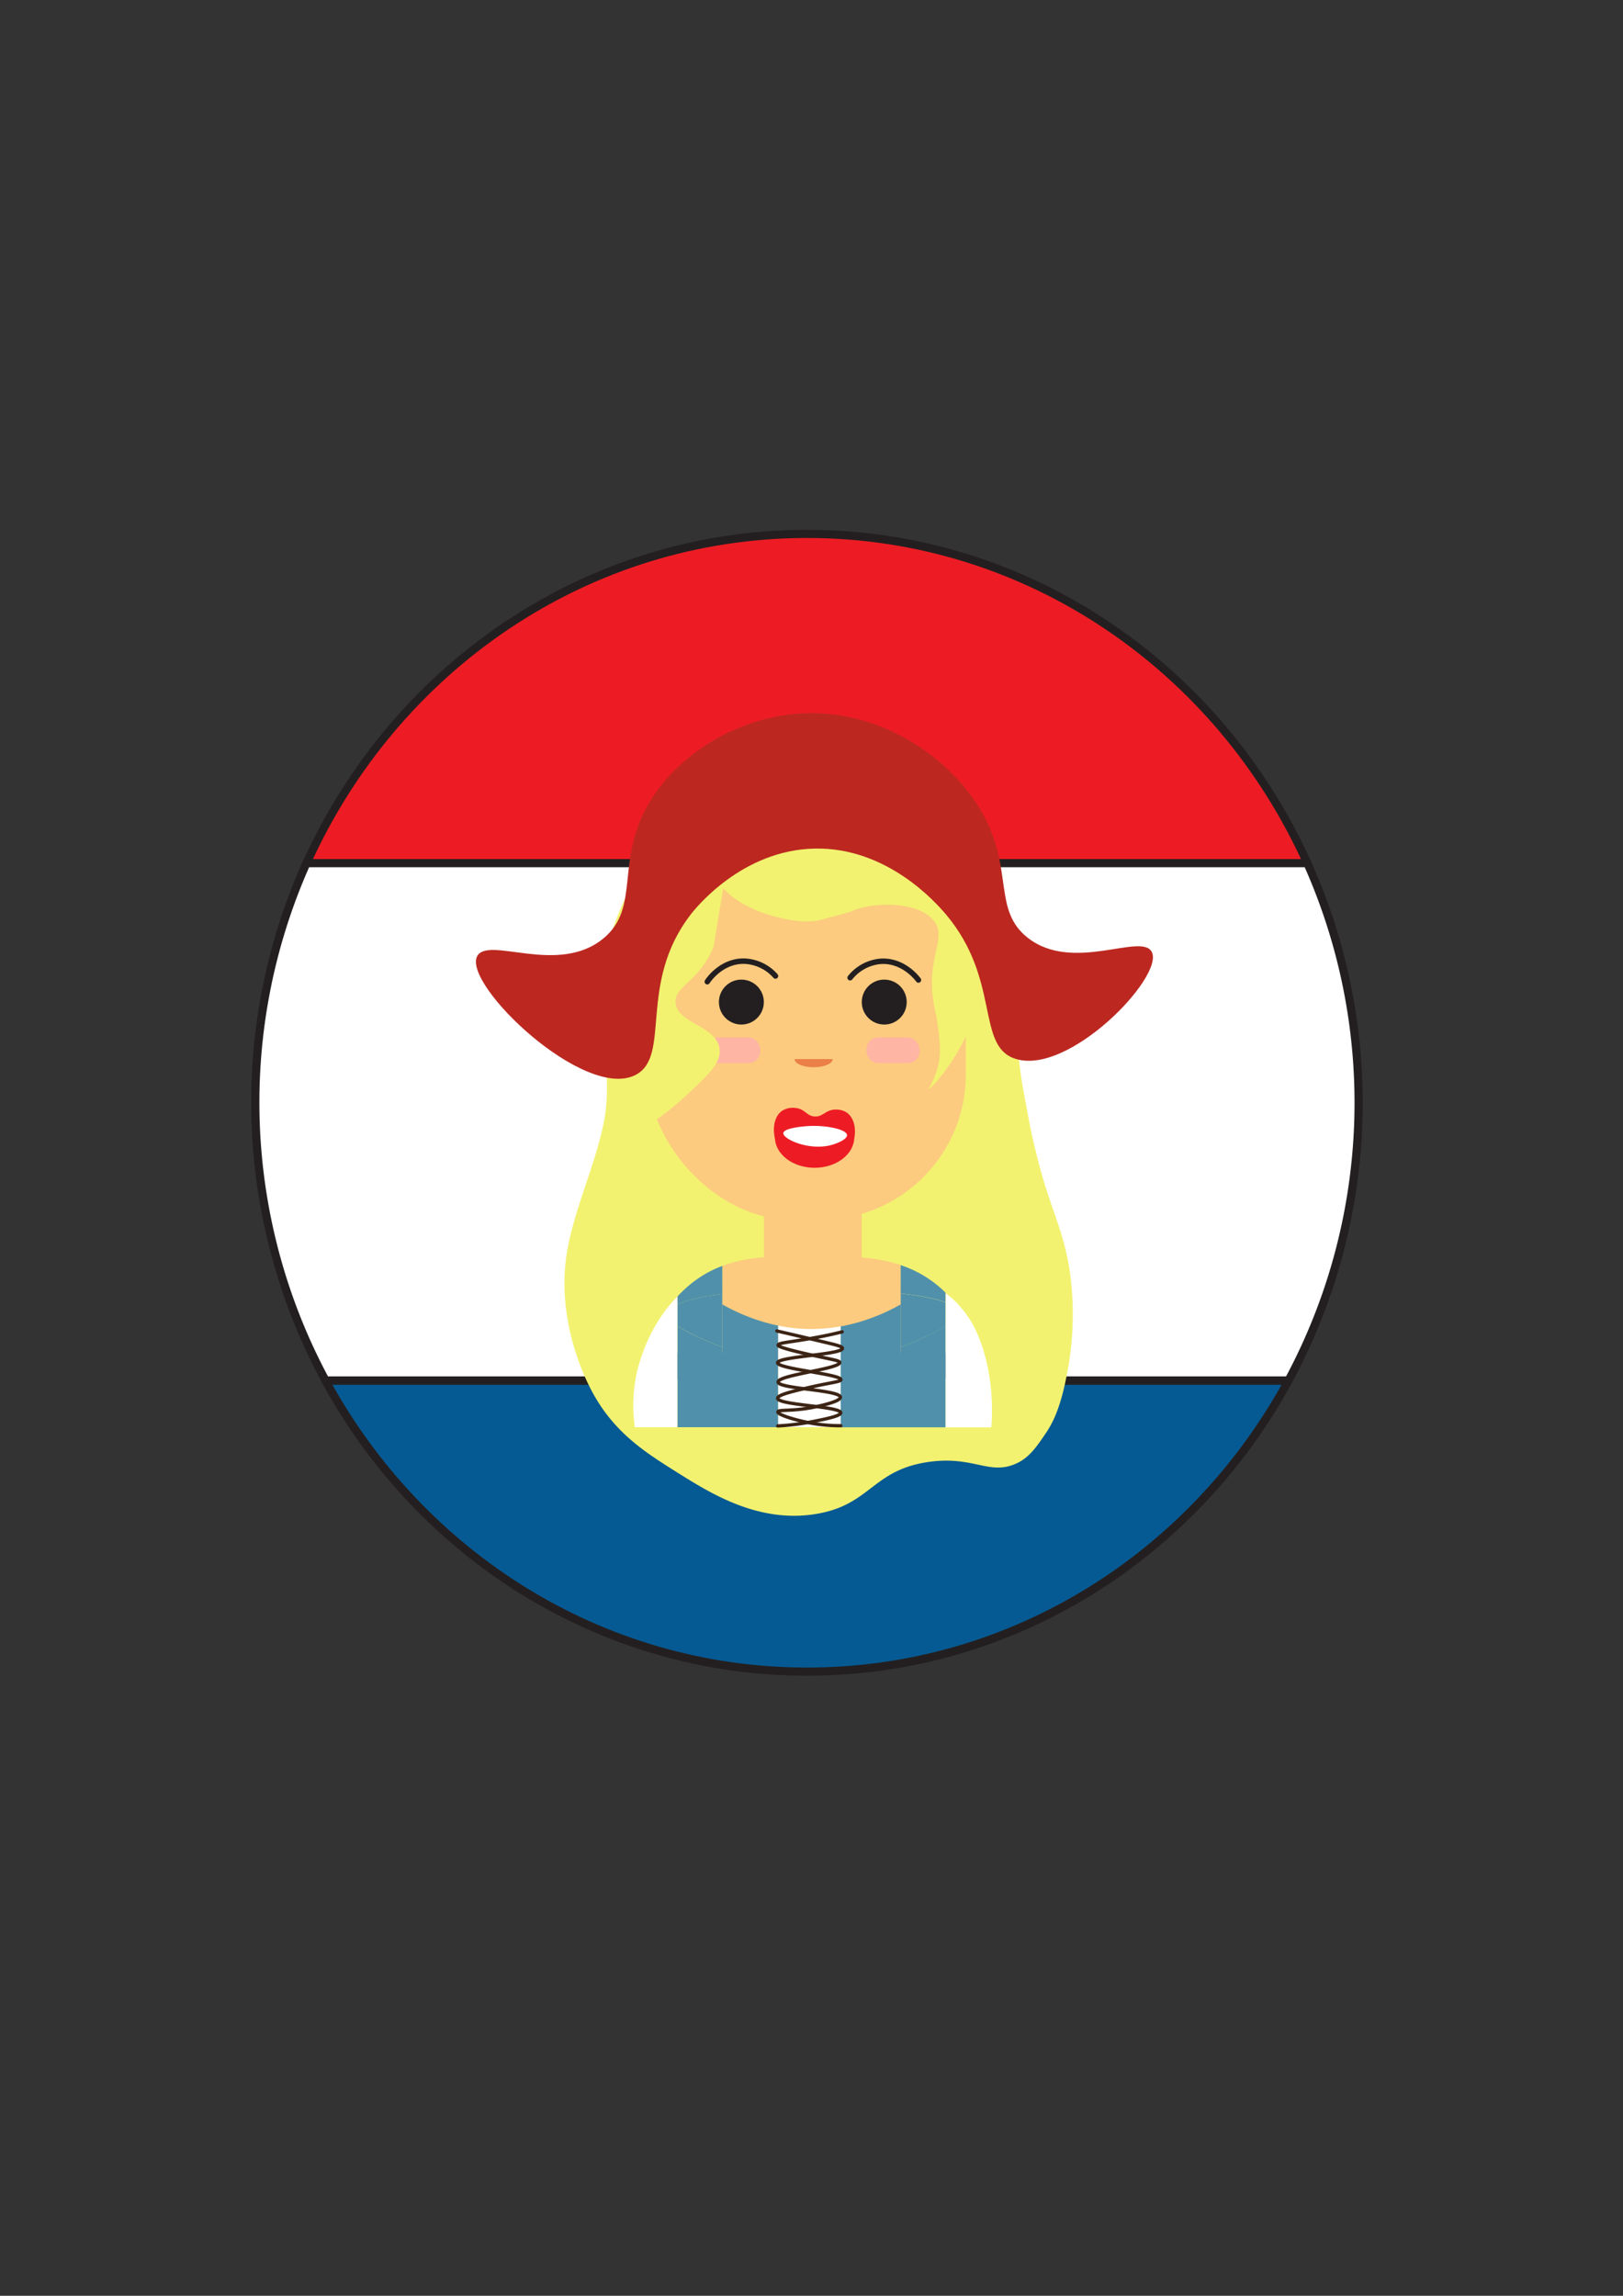 <svg id="Layer_1" data-name="Layer 1" xmlns="http://www.w3.org/2000/svg" viewBox="0 0 595.28 841.89"><rect x="0" y="0" width="595.28" height="841.89" fill="#333333" stroke="none"/><defs><style>.cls-1,.cls-8{fill:#ed1c24;}.cls-1,.cls-11,.cls-2,.cls-3{stroke:#231f20;}.cls-1,.cls-11,.cls-14,.cls-2{stroke-linecap:round;stroke-linejoin:round;}.cls-1{stroke-width:2.99px;}.cls-2{fill:#065a93;}.cls-2,.cls-3{stroke-width:3px;}.cls-3,.cls-9{fill:#fff;}.cls-3{stroke-miterlimit:10;}.cls-4{fill:#f2f270;}.cls-5{fill:#fccb7f;}.cls-6{fill:#231f20;}.cls-7{fill:#ea8048;}.cls-10{fill:#ffb5a3;}.cls-11,.cls-14{fill:none;}.cls-11{stroke-width:2px;}.cls-12{fill:#bc2820;}.cls-13{fill:#5090ab;}.cls-14{stroke:#3c2415;stroke-width:1.22px;}</style></defs><title>icons</title><path class="cls-1" d="M296,195.79c-81.3,0-151.39,49.44-183.55,120.74H479.51C447.34,245.23,377.25,195.79,296,195.79Z"/><path class="cls-2" d="M296,613c75.86,0,142-43.05,176.6-106.74H119.35C154,569.92,220.09,613,296,613Z"/><path class="cls-3" d="M479.51,316.53H112.4a214.61,214.61,0,0,0,7,189.7h353.2A214.61,214.61,0,0,0,479.51,316.53Z"/><path class="cls-4" d="M270.72,289.67a75.39,75.39,0,0,1,27.51-4.28,73.19,73.19,0,0,1,55.18,26.36,72.29,72.29,0,0,1,9.73,13.75,60.46,60.46,0,0,1,4.32,10.17c4.78,14.8,5.37,34.73,5.53,39.94,0.07,2.51.07,4.71,0.34,8.5,0.71,9.92,2.48,18.1,3.92,25.94,1,5.37,2.39,11.64,4.69,20,4.3,15.59,9.5,24.16,11.09,41.74a112.66,112.66,0,0,1-1.71,32.11C389,516.41,386,522,383.57,525.59,380,530.84,377.25,534.92,372,537c-9.16,3.72-15.07-2.86-30.19-1.05-22,2.63-22,15.92-42.67,19.26-20.94,3.39-38.33-7.48-50.35-15-12.74-8-25-15.59-33.28-33.18-1.75-3.71-11.27-23.81-7.68-47.09,2.74-17.76,13.19-38.41,14.51-54.58,1.06-13-1-16.59-2-26h0a71.9,71.9,0,0,1-.56-10.43c1-38,23.86-61.31,23.86-61.31A71.33,71.33,0,0,1,270.72,289.67Z"/><rect class="cls-5" x="237.56" y="302.85" width="116.69" height="144.49" rx="53.35" ry="53.35"/><path class="cls-4" d="M270,291.88c-1.41,1.44-12.09,12.58-9.36,25,3.66,16.61,28.25,21,34.75,21,2,0,4.08-.2,4.08-0.2,6.68-1.67,11.66-3,13.1-3.65,7.4-3.21,23.51-3.73,29.63,3.25,6,6.81-3.54,13.93.82,33.44,0,0,2.66,12.18,1.35,18.74a31.32,31.32,0,0,1-3.74,9.8c1.11,0.54,24.87-26.19,20.34-55.46-3-19.44-17.64-32.41-22.78-36.7C310.82,284.2,275.65,290.74,270,291.88Z"/><circle class="cls-6" cx="271.92" cy="367.47" r="8.24"/><circle class="cls-6" cx="324.32" cy="367.47" r="8.24"/><path class="cls-7" d="M305.42,388.37c0,1.66-3.13,3-7,3s-7-1.35-7-3"/><path class="cls-8" d="M313.34,417c0,6.21-6.52,11.24-14.56,11.24s-14.56-5-14.56-11.24"/><path class="cls-8" d="M284.23,417.47c-1-4.27,0-8.33,2.63-10.14a7.44,7.44,0,0,1,4.61-1.06c3.86,0.26,4.27,3,7.39,3.16s4.11-2.77,8.13-2.54a7,7,0,0,1,3.53,1.07c2.53,1.72,3.57,5.47,2.82,9.5"/><path class="cls-9" d="M287.3,415.47c0.26-1.79,7-2.44,9.68-2.56,6.05-.28,13.46,1.19,13.69,3.29,0.17,1.55-3.58,3.15-6.1,3.78C296.55,422,287,417.68,287.3,415.47Z"/><rect class="cls-10" x="317.79" y="380.43" width="19.48" height="9.45" rx="4.33" ry="4.33"/><rect class="cls-10" x="259.36" y="380.43" width="19.48" height="9.45" rx="4.33" ry="4.33"/><rect class="cls-5" x="280.17" y="429.07" width="35.91" height="46.1" rx="11.44" ry="11.44"/><path class="cls-11" d="M259.42,360c0.25-.39,5.07-7.74,13.66-7.53a16.07,16.07,0,0,1,11.35,5.44"/><path class="cls-4" d="M255.74,303c4.08-.23,8.09,4.13,9.79,7.34,2.09,3.95,1.13,7.38-1.38,22-2.47,14.41-1.95,13.68-2.7,15.48-5.09,12.12-14.24,13.81-13.69,19.94,0.68,7.58,15,8.41,16.14,16.76,0.69,5-3.9,9.35-9.77,14.92-4.08,3.87-19.87,18.84-26.78,14.85-2.68-1.55-5.06-6.56,4.74-49.35C245.75,305.32,253.12,303.13,255.74,303Z"/><path class="cls-12" d="M296.88,261.52c27.85-.36,52.73,17.15,63.74,37.22,11.16,20.35,3.49,35,16.28,45.11,16.61,13.09,41.71-2,45.53,5.21,4.8,9-31.06,46.29-50.62,39-13.71-5.13-4.9-29-24.82-52.69-3.93-4.68-21.84-24.71-48.16-24.19-26.74.53-43.74,21.9-45.52,24.21-19.59,25.43-6.92,51.91-20.18,58.79C214.38,403.9,169.63,361,175,350.68c4-7.63,29.73,7.23,46.35-6.58,13.8-11.46,4-28.43,16.9-49.94C249.56,275.26,273,261.83,296.88,261.52Z"/><path class="cls-11" d="M336.86,359.38c-0.27-.38-5.45-7.47-14-6.84a16.07,16.07,0,0,0-11.06,6"/><rect class="cls-5" x="264.92" y="470.72" width="66.27" height="31.33"/><path class="cls-5" d="M352.59,480.88a47.63,47.63,0,0,0-5.82-6.91v3.55A15.28,15.28,0,0,1,352.59,480.88Z"/><path class="cls-5" d="M297.56,473a316.28,316.28,0,0,1,32.8,1.31v-10.4c-9.75-3.27-20.54-3.32-32.24-3.36-12.19-.05-23.19-0.09-33.2,3.68v10.28A289.09,289.09,0,0,1,297.56,473Z"/><path class="cls-5" d="M248.51,475.39a49,49,0,0,0-4.73,6,16.28,16.28,0,0,1,4.73-3.06v-2.94Z"/><path class="cls-5" d="M363,511.17l0.42,11.14A82.34,82.34,0,0,0,363,511.17Z"/><path class="cls-9" d="M363.11,508.39c0-.21-0.08-0.51-0.13-0.88a69.49,69.49,0,0,0-9-24.94,9.62,9.62,0,0,0-1.35-1.68c7,10,9.65,21.63,10.56,30.29Z"/><path class="cls-9" d="M363.49,523.37l0-1.06c0,0.42,0,.78,0,1.06h0.08Z"/><path class="cls-9" d="M243.78,481.39a11.41,11.41,0,0,0-1.41,1.64c-6.5,9.26-8.85,20.55-8.85,20.55-0.08.38-.14,0.68-0.18,0.89a58.75,58.75,0,0,0-.54,18.89h0C232.73,519.28,232.48,498.23,243.78,481.39Z"/><path class="cls-9" d="M363.61,511.06c-0.91-12-4.37-21.63-7.77-27a42.56,42.56,0,0,0-4.38-5.71,36.32,36.32,0,0,0-4.62-4.15q0,6.12-.07,12.24v37H363.6A80.35,80.35,0,0,0,363.61,511.06Z"/><path class="cls-9" d="M248.51,486.33q0-5.46,0-10.92a46.46,46.46,0,0,0-4,4.53c-7.41,9.6-9.26,19.82-10.52,27.22a86.7,86.7,0,0,0-1.19,16.21h15.68v-37Z"/><path class="cls-13" d="M264.92,474.51V464.22a41.7,41.7,0,0,0-12.57,7.46,46.18,46.18,0,0,0-3.84,3.71v2.94C252.06,476.73,257.24,475.43,264.92,474.51Z"/><path class="cls-13" d="M248.51,478.33v8A108.57,108.57,0,0,0,264.92,494V474.51C257.24,475.43,252.06,476.73,248.51,478.33Z"/><path class="cls-13" d="M346.77,477.52V474c-0.25-.24-0.49-0.49-0.75-0.73a41.93,41.93,0,0,0-15.67-9.33v10.4C338.18,475.13,343.32,476.27,346.77,477.52Z"/><path class="cls-13" d="M330.36,494a108.65,108.65,0,0,0,16.41-7.62v-8.8c-3.45-1.25-8.58-2.39-16.41-3.21V494Z"/><path class="cls-13" d="M248.51,505.56h16.41V494a108.57,108.57,0,0,1-16.41-7.63v19.23Z"/><path class="cls-13" d="M330.36,505.56h16.41V486.33A108.65,108.65,0,0,1,330.36,494v11.61Z"/><path class="cls-13" d="M264.92,478.33V496.1H248.51v27.27h36.92V486.13A71.4,71.4,0,0,1,264.92,478.33Z"/><path class="cls-13" d="M346.77,496.1H330.36V478.33a70.77,70.77,0,0,1-22,8.09v37h38.41V496.1Z"/><path class="cls-9" d="M296.88,487.37a60.84,60.84,0,0,1-11.45-1.25v37.25h22.93v-37A60.49,60.49,0,0,1,296.88,487.37Z"/><path class="cls-14" d="M284.92,488.07c7.35,1.7,13.46,3.15,18.07,4.25,3.89,0.93,6,1.45,6,2.14,0,2.29-23.77,3-23.79,5.27s23.27,4.17,23.22,6.21c0,0.78-3.47,1-11,2.71-6.61,1.54-12.22,2.84-12.21,4.11,0,2.51,23.14,2.94,23.16,5.32,0,1.17-5.47,2.27-10,3.17a91.53,91.53,0,0,1-13.14,1.66"/><path class="cls-14" d="M308.89,488.4c-2.11.53-5.31,1.29-9.21,2-9.33,1.8-14.27,1.93-14.29,2.89,0,0.26.36,0.92,11.14,3.36,8.59,1.94,11.43,2.21,11.46,3,0.07,2.32-22.64,4.59-22.6,7.14s22.81,2.85,22.85,5.6c0,1.42-6,2.81-8.44,3.36-8.72,2-14.41,1-14.48,2s5.35,2.69,10.2,3.73a59.75,59.75,0,0,0,12.86,1.35"/></svg>